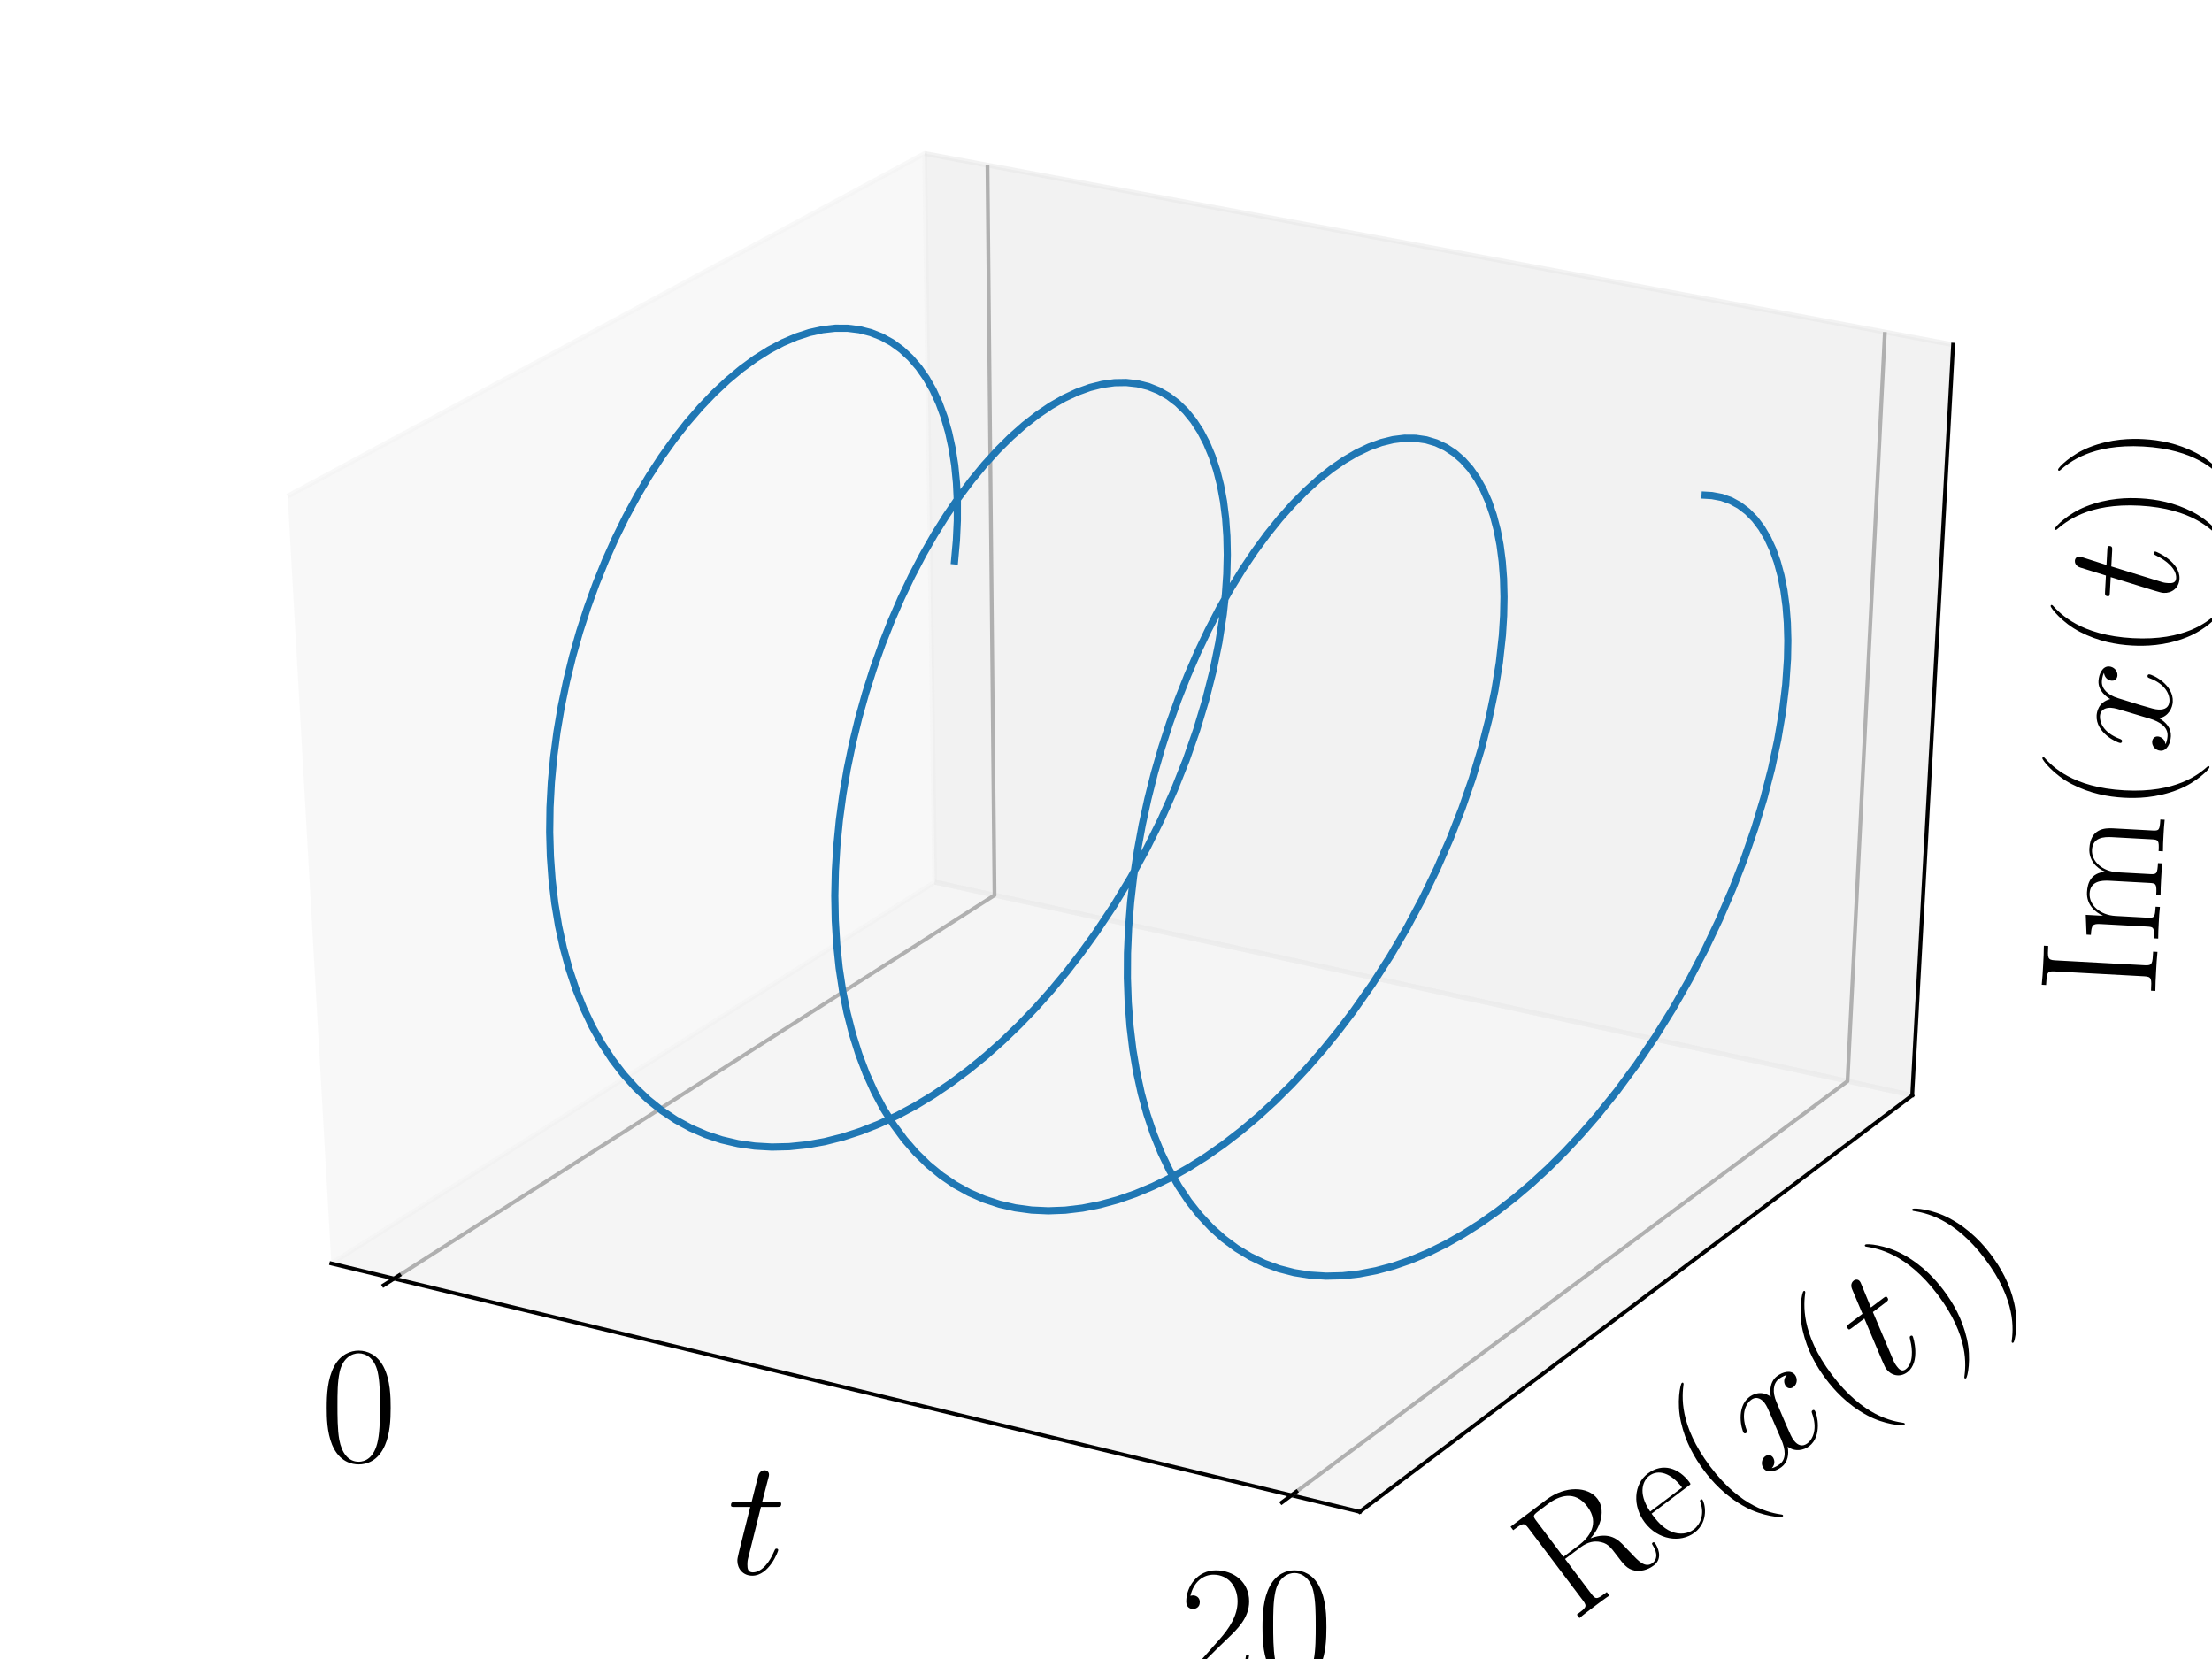 <?xml version="1.0" encoding="utf-8" standalone="no"?>
<!DOCTYPE svg PUBLIC "-//W3C//DTD SVG 1.1//EN"
  "http://www.w3.org/Graphics/SVG/1.1/DTD/svg11.dtd">
<!-- Created with matplotlib (https://matplotlib.org/) -->
<svg height="345.6pt" version="1.1" viewBox="0 0 460.8 345.6" width="460.8pt" xmlns="http://www.w3.org/2000/svg" xmlns:xlink="http://www.w3.org/1999/xlink">
 <defs>
  <style type="text/css">
*{stroke-linecap:butt;stroke-linejoin:round;}
  </style>
 </defs>
 <g id="figure_1">
  <g id="patch_1">
   <path d="M 0 345.6 
L 460.8 345.6 
L 460.8 0 
L 0 0 
z
" style="fill:#ffffff;"/>
  </g>
  <g id="patch_2">
   <path d="M 10.8 334.8 
L 450 334.8 
L 450 10.8 
L 10.8 10.8 
z
" style="fill:#ffffff;"/>
  </g>
  <g id="pane3d_1">
   <g id="patch_3">
    <path d="M 69.023 263.207 
L 194.724 183.77 
L 192.631 31.978 
L 59.921 103.351 
" style="fill:#f2f2f2;opacity:0.5;stroke:#f2f2f2;stroke-linejoin:miter;"/>
   </g>
  </g>
  <g id="pane3d_2">
   <g id="patch_4">
    <path d="M 194.724 183.77 
L 398.348 228.181 
L 406.868 71.811 
L 192.631 31.978 
" style="fill:#e6e6e6;opacity:0.5;stroke:#e6e6e6;stroke-linejoin:miter;"/>
   </g>
  </g>
  <g id="pane3d_3">
   <g id="patch_5">
    <path d="M 69.023 263.207 
L 283.263 314.931 
L 398.348 228.181 
L 194.724 183.77 
" style="fill:#ececec;opacity:0.5;stroke:#ececec;stroke-linejoin:miter;"/>
   </g>
  </g>
  <g id="axis3d_1">
   <g id="line2d_1">
    <path d="M 69.023 263.207 
L 283.263 314.931 
" style="fill:none;stroke:#000000;stroke-linecap:square;stroke-width:0.8;"/>
   </g>
   <g id="text_1">
    <!-- $t$ -->
    <defs>
     <path d="M 20.094 40.094 
L 29.297 40.094 
C 31.203 40.094 32.203 40.094 32.203 41.891 
C 32.203 43 31.594 43 29.594 43 
L 20.797 43 
L 24.5 57.25 
C 24.906 58.625 24.906 58.812 24.906 59.5 
C 24.906 61.094 23.594 62 22.297 62 
C 21.5 62 19.203 61.688 18.406 58.531 
L 14.5 43 
L 5.094 43 
C 3.094 43 2.203 43 2.203 41.094 
C 2.203 40.094 2.906 40.094 4.797 40.094 
L 13.703 40.094 
L 7.094 13.766 
C 6.297 10.266 6 9.266 6 7.969 
C 6 3.281 9.297 -1 14.906 -1 
C 25 -1 30.406 13.562 30.406 14.266 
C 30.406 14.859 30 15.156 29.406 15.156 
C 29.203 15.156 28.797 15.156 28.594 14.75 
C 28.5 14.656 28.406 14.562 27.703 12.969 
C 25.594 7.969 21 1 15.203 1 
C 12.203 1 12 3.484 12 5.688 
C 12 5.781 12 7.672 12.297 8.875 
z
" id="CMMI12-116"/>
    </defs>
    <g transform="translate(151.511 327.898)scale(0.35 -0.35)">
     <use transform="scale(0.996)" xlink:href="#CMMI12-116"/>
    </g>
   </g>
   <g id="Line3DCollection_1">
    <path d="M 82.084 266.361 
L 207.177 186.486 
L 205.707 34.409 
" style="fill:none;stroke:#b0b0b0;stroke-width:0.8;"/>
    <path d="M 269.034 311.496 
L 384.867 225.24 
L 392.655 69.169 
" style="fill:none;stroke:#b0b0b0;stroke-width:0.8;"/>
   </g>
   <g id="xtick_1">
    <g id="line2d_2">
     <path d="M 83.162 265.673 
L 79.925 267.74 
" style="fill:none;stroke:#000000;stroke-linecap:square;stroke-width:0.8;"/>
    </g>
    <g id="text_2">
     <!-- $0$ -->
     <defs>
      <path d="M 42 31.844 
C 42 37.969 41.906 48.422 37.703 56.453 
C 34 63.484 28.094 66 22.906 66 
C 18.094 66 12 63.781 8.203 56.562 
C 4.203 49.016 3.797 39.672 3.797 31.844 
C 3.797 26.109 3.906 17.375 7 9.734 
C 11.297 -0.609 19 -2 22.906 -2 
C 27.5 -2 34.5 -0.109 38.594 9.438 
C 41.594 16.375 42 24.5 42 31.844 
z
M 22.906 -0.406 
C 16.5 -0.406 12.703 5.125 11.297 12.75 
C 10.203 18.688 10.203 27.328 10.203 32.953 
C 10.203 40.688 10.203 47.109 11.5 53.234 
C 13.406 61.781 19 64.391 22.906 64.391 
C 27 64.391 32.297 61.672 34.203 53.438 
C 35.5 47.719 35.594 40.984 35.594 32.953 
C 35.594 26.422 35.594 18.375 34.406 12.453 
C 32.297 1.5 26.406 -0.406 22.906 -0.406 
z
" id="CMR17-48"/>
     </defs>
     <g transform="translate(66.739 304.365)scale(0.35 -0.35)">
      <use transform="scale(0.996)" xlink:href="#CMR17-48"/>
     </g>
    </g>
   </g>
   <g id="xtick_2">
    <g id="line2d_3">
     <path d="M 270.035 310.75 
L 267.029 312.989 
" style="fill:none;stroke:#000000;stroke-linecap:square;stroke-width:0.8;"/>
    </g>
    <g id="text_3">
     <!-- $20$ -->
     <defs>
      <path d="M 41.703 15.469 
L 39.906 15.469 
C 38.906 8.391 38.094 7.188 37.703 6.594 
C 37.203 5.797 30 5.797 28.594 5.797 
L 9.406 5.797 
C 13 9.688 20 16.766 28.5 24.938 
C 34.594 30.719 41.703 37.5 41.703 47.391 
C 41.703 59.188 32.297 66 21.797 66 
C 10.797 66 4.094 56.297 4.094 47.297 
C 4.094 43.391 7 42.891 8.203 42.891 
C 9.203 42.891 12.203 43.484 12.203 46.984 
C 12.203 50.094 9.594 51 8.203 51 
C 7.594 51 7 50.891 6.594 50.688 
C 8.5 59.188 14.297 63.391 20.406 63.391 
C 29.094 63.391 34.797 56.5 34.797 47.391 
C 34.797 38.703 29.703 31.219 24 24.734 
L 4.094 2.297 
L 4.094 0 
L 39.297 0 
z
" id="CMR17-50"/>
     </defs>
     <g transform="translate(245.686 350.132)scale(0.35 -0.35)">
      <use transform="scale(0.996)" xlink:href="#CMR17-50"/>
      <use transform="translate(45.69 0)scale(0.996)" xlink:href="#CMR17-48"/>
     </g>
    </g>
   </g>
  </g>
  <g id="axis3d_2">
   <g id="line2d_4">
    <path d="M 398.348 228.181 
L 283.263 314.931 
" style="fill:none;stroke:#000000;stroke-linecap:square;stroke-width:0.8;"/>
   </g>
   <g id="text_4">
    <!-- $\mathrm{Re}(x(t))$ -->
    <defs>
     <path d="M 39.203 33.688 
C 48.703 35.594 56.703 42.016 56.703 50.047 
C 56.703 59.469 46.094 68 32.094 68 
L 5.203 68 
L 5.203 65.391 
C 12.094 65.391 13.203 65.391 13.203 60.875 
L 13.203 6.688 
C 13.203 2.188 12.094 2.188 5.203 2.188 
L 5.203 -0.406 
C 8.094 -0.203 13.297 -0.203 16.406 -0.203 
C 19.5 -0.203 24.703 -0.203 27.594 -0.406 
L 27.594 2.188 
C 20.703 2.188 19.594 2.188 19.594 6.688 
L 19.594 33 
L 31.297 33 
C 37 33 40.203 30.688 41.594 29.391 
C 45.594 25.5 45.594 22.797 45.594 16 
C 45.594 9.297 45.594 5.891 48.594 2.5 
C 52.406 -1.609 57.5 -2 59.703 -2 
C 67.094 -2 68.203 6.297 68.203 8 
C 68.203 8.594 68.203 9.297 67.297 9.297 
C 66.5 9.297 66.406 8.688 66.406 8.297 
C 65.906 1.797 63 -0.406 59.906 -0.406 
C 54.406 -0.406 53.797 5.891 53.203 12 
C 52.906 14.094 52.703 15.594 52.5 17.797 
C 51.906 22.797 51.094 30.094 39.203 33.688 
z
M 31 34.594 
L 19.594 34.594 
L 19.594 61.484 
C 19.594 64.891 19.797 65.391 23.797 65.391 
L 31.094 65.391 
C 39.406 65.391 49.094 62.484 49.094 50.047 
C 49.094 37.094 38.5 34.594 31 34.594 
z
" id="CMR17-82"/>
     <path d="M 38.094 23.484 
C 38.5 23.891 38.5 24.094 38.5 25.094 
C 38.5 35.172 33.094 44 21.703 44 
C 11.094 44 2.703 33.984 2.703 21.781 
C 2.703 8.656 12.203 -1 22.797 -1 
C 34 -1 38.406 9.672 38.406 11.797 
C 38.406 12.5 37.797 12.5 37.594 12.5 
C 36.906 12.5 36.797 12.297 36.406 11.078 
C 34.203 4.219 28.703 0.797 23.5 0.797 
C 19.203 0.797 14.906 3.219 12.203 7.656 
C 9.094 12.797 9.094 18.75 9.094 23.484 
z
M 9.203 25 
C 9.906 39.234 17.594 42.391 21.594 42.391 
C 28.406 42.391 33 36.062 33.094 25 
z
" id="CMR17-101"/>
     <path d="M 30.594 -24.406 
C 30.594 -24.312 30.594 -24.109 30.297 -23.812 
C 25.703 -19.109 13.406 -6.297 13.406 24.938 
C 13.406 56.172 25.5 68.875 30.406 73.891 
C 30.406 73.984 30.594 74.188 30.594 74.484 
C 30.594 74.797 30.297 75 29.906 75 
C 28.797 75 20.297 67.578 15.406 56.562 
C 10.406 45.453 9 34.656 9 25.047 
C 9 17.828 9.703 5.625 15.703 -7.297 
C 20.5 -17.703 28.703 -25 29.906 -25 
C 30.406 -25 30.594 -24.812 30.594 -24.406 
z
" id="CMR17-40"/>
     <path d="M 47.406 41 
C 44.203 40.391 43 37.984 43 36.094 
C 43 33.688 44.906 32.891 46.297 32.891 
C 49.297 32.891 51.406 35.484 51.406 38.188 
C 51.406 42.094 46.594 44 42.406 44 
C 36.297 44 32.906 38.297 32 36.391 
C 29.703 43.594 23.5 44 21.703 44 
C 11.5 44 6.094 31.141 6.094 28.891 
C 6.094 28.484 6.5 27.969 7.203 27.969 
C 8 27.969 8.203 28.578 8.406 28.984 
C 11.797 40.188 18.5 41.984 21.406 41.984 
C 25.906 41.984 26.797 38.094 26.797 35.688 
C 26.797 33.484 26.203 31.141 25 26.219 
L 21.594 12.156 
C 20.094 6.094 17.203 1 11.906 1 
C 11.406 1 8.906 1 6.797 1.969 
C 10.406 2.594 11.203 5.594 11.203 6.797 
C 11.203 8.797 9.703 10 7.797 10 
C 5.406 10 2.797 7.891 2.797 4.688 
C 2.797 0.891 7.5 -1 11.797 -1 
C 16.594 -1 20 2.391 22.094 6.484 
C 23.703 1 28.703 -1 32.406 -1 
C 42.594 -1 48 11.734 48 14 
C 48 14.516 47.594 14.922 47 14.922 
C 46.094 14.922 46 14.406 45.703 13.594 
C 43 4.688 37.203 1 32.703 1 
C 29.203 1 27.297 3.188 27.297 7.297 
C 27.297 9.484 27.703 11.125 29.297 17.906 
L 32.797 31.859 
C 34.297 37.891 37.703 41.984 42.297 41.984 
C 42.5 41.984 45.297 41.984 47.406 41 
z
" id="CMMI12-120"/>
     <path d="M 26.297 24.938 
C 26.297 32.141 25.594 44.359 19.594 57.266 
C 14.797 67.688 6.594 75 5.406 75 
C 5.094 75 4.703 74.891 4.703 74.391 
C 4.703 74.188 4.797 74.094 4.906 73.891 
C 9.703 68.875 21.906 56.172 21.906 25.047 
C 21.906 -6.188 9.797 -18.906 4.906 -23.906 
C 4.797 -24.109 4.703 -24.203 4.703 -24.406 
C 4.703 -24.906 5.094 -25 5.406 -25 
C 6.5 -25 15 -17.609 19.906 -6.594 
C 24.906 4.516 26.297 15.328 26.297 24.938 
z
" id="CMR17-41"/>
    </defs>
    <g transform="translate(327.499 338.059)rotate(-37.009)scale(0.35 -0.35)">
     <use transform="scale(0.996)" xlink:href="#CMR17-82"/>
     <use transform="translate(67.791 0)scale(0.996)" xlink:href="#CMR17-101"/>
     <use transform="translate(108.277 0)scale(0.996)" xlink:href="#CMR17-40"/>
     <use transform="translate(143.558 0)scale(0.996)" xlink:href="#CMMI12-120"/>
     <use transform="translate(198.992 0)scale(0.996)" xlink:href="#CMR17-40"/>
     <use transform="translate(234.272 0)scale(0.996)" xlink:href="#CMMI12-116"/>
     <use transform="translate(269.499 0)scale(0.996)" xlink:href="#CMR17-41"/>
     <use transform="translate(304.779 0)scale(0.996)" xlink:href="#CMR17-41"/>
    </g>
   </g>
  </g>
  <g id="axis3d_3">
   <g id="line2d_5">
    <path d="M 398.348 228.181 
L 406.868 71.811 
" style="fill:none;stroke:#000000;stroke-linecap:square;stroke-width:0.8;"/>
   </g>
   <g id="text_5">
    <!-- $\mathrm{Im}(x(t))$ -->
    <defs>
     <path d="M 19.703 60.906 
C 19.703 65.391 20.906 65.391 28.094 65.391 
L 28.094 68 
C 24.906 67.797 19.797 67.797 16.406 67.797 
C 13 67.797 7.906 67.797 4.703 68 
L 4.703 65.391 
C 11.906 65.391 13.094 65.391 13.094 60.906 
L 13.094 7.078 
C 13.094 2.594 11.906 2.594 4.703 2.594 
L 4.703 0 
C 7.906 0.188 13 0.188 16.406 0.188 
C 19.797 0.188 24.906 0.188 28.094 0 
L 28.094 2.594 
C 20.906 2.594 19.703 2.594 19.703 7.078 
z
" id="CMR17-73"/>
     <path d="M 67.594 30.531 
C 67.594 35.562 66.703 44 54.797 44 
C 48 44 43.297 39.375 41.5 33.953 
L 41.406 33.953 
C 40.203 42.188 34.297 44 28.703 44 
C 20.797 44 16.703 37.875 15.203 33.844 
L 15.094 33.844 
L 15.094 44 
L 3.297 42.891 
L 3.297 40.281 
C 9.203 40.281 10.094 39.688 10.094 34.859 
L 10.094 6.922 
C 10.094 3.094 9.703 2.594 3.297 2.594 
L 3.297 0 
C 5.703 0.188 10.094 0.188 12.703 0.188 
C 15.297 0.188 19.797 0.188 22.203 0 
L 22.203 2.594 
C 15.797 2.594 15.406 3 15.406 6.922 
L 15.406 26.219 
C 15.406 35.453 21 42.391 28 42.391 
C 35.406 42.391 36.203 35.766 36.203 30.938 
L 36.203 6.922 
C 36.203 3.094 35.797 2.594 29.406 2.594 
L 29.406 0 
C 31.797 0.188 36.203 0.188 38.797 0.188 
C 41.406 0.188 45.906 0.188 48.297 0 
L 48.297 2.594 
C 41.906 2.594 41.5 3 41.5 6.922 
L 41.5 26.219 
C 41.5 35.453 47.094 42.391 54.094 42.391 
C 61.5 42.391 62.297 35.766 62.297 30.938 
L 62.297 6.922 
C 62.297 3.094 61.906 2.594 55.5 2.594 
L 55.5 0 
C 57.906 0.188 62.297 0.188 64.906 0.188 
C 67.5 0.188 72 0.188 74.406 0 
L 74.406 2.594 
C 68 2.594 67.594 3 67.594 6.922 
z
" id="CMR17-109"/>
    </defs>
    <g transform="translate(448.909 208.072)rotate(-86.881)scale(0.35 -0.35)">
     <use transform="scale(0.996)" xlink:href="#CMR17-73"/>
     <use transform="translate(32.638 0)scale(0.996)" xlink:href="#CMR17-109"/>
     <use transform="translate(109.558 0)scale(0.996)" xlink:href="#CMR17-40"/>
     <use transform="translate(144.839 0)scale(0.996)" xlink:href="#CMMI12-120"/>
     <use transform="translate(200.273 0)scale(0.996)" xlink:href="#CMR17-40"/>
     <use transform="translate(235.554 0)scale(0.996)" xlink:href="#CMMI12-116"/>
     <use transform="translate(270.78 0)scale(0.996)" xlink:href="#CMR17-41"/>
     <use transform="translate(306.061 0)scale(0.996)" xlink:href="#CMR17-41"/>
    </g>
   </g>
  </g>
  <g id="axes_1">
   <g id="line2d_6">
    <path clip-path="url(#p05f856f631)" d="M 198.852 116.824 
L 199.234 112.587 
L 199.427 108.464 
L 199.433 104.47 
L 199.252 100.617 
L 198.886 96.921 
L 198.337 93.395 
L 197.607 90.052 
L 196.701 86.906 
L 195.62 83.969 
L 194.371 81.252 
L 192.957 78.767 
L 191.386 76.525 
L 189.662 74.536 
L 187.793 72.809 
L 185.786 71.354 
L 183.65 70.176 
L 181.393 69.285 
L 179.024 68.684 
L 176.554 68.38 
L 173.992 68.376 
L 171.349 68.674 
L 168.637 69.277 
L 165.867 70.184 
L 163.052 71.395 
L 160.203 72.908 
L 157.335 74.72 
L 154.459 76.825 
L 151.588 79.218 
L 148.737 81.892 
L 145.919 84.839 
L 143.146 88.047 
L 140.433 91.508 
L 137.792 95.207 
L 135.236 99.133 
L 132.778 103.27 
L 130.43 107.603 
L 128.205 112.115 
L 126.113 116.79 
L 124.165 121.608 
L 122.372 126.552 
L 120.743 131.6 
L 119.287 136.735 
L 118.012 141.934 
L 116.926 147.177 
L 116.034 152.444 
L 115.342 157.713 
L 114.855 162.963 
L 114.577 168.173 
L 114.509 173.324 
L 114.654 178.394 
L 115.012 183.364 
L 115.584 188.216 
L 116.368 192.929 
L 117.362 197.488 
L 118.564 201.875 
L 119.969 206.074 
L 121.573 210.07 
L 123.37 213.849 
L 125.355 217.399 
L 127.521 220.707 
L 129.86 223.763 
L 132.365 226.557 
L 135.026 229.081 
L 137.835 231.329 
L 140.782 233.293 
L 143.857 234.969 
L 147.051 236.354 
L 150.352 237.445 
L 153.75 238.241 
L 157.234 238.741 
L 160.794 238.946 
L 164.417 238.858 
L 168.093 238.48 
L 171.81 237.816 
L 175.558 236.869 
L 179.325 235.646 
L 183.101 234.153 
L 186.873 232.397 
L 190.633 230.386 
L 194.369 228.129 
L 198.071 225.634 
L 201.728 222.912 
L 205.331 219.973 
L 208.871 216.827 
L 212.338 213.488 
L 215.722 209.965 
L 219.016 206.273 
L 222.211 202.422 
L 225.298 198.428 
L 228.271 194.302 
L 232.043 188.622 
L 235.581 182.767 
L 238.87 176.771 
L 241.896 170.669 
L 244.647 164.497 
L 247.11 158.29 
L 249.276 152.084 
L 251.137 145.915 
L 252.685 139.82 
L 253.914 133.835 
L 254.821 127.995 
L 255.287 123.733 
L 255.57 119.587 
L 255.67 115.572 
L 255.588 111.704 
L 255.323 107.995 
L 254.879 104.46 
L 254.258 101.112 
L 253.461 97.964 
L 252.494 95.029 
L 251.36 92.319 
L 250.063 89.844 
L 248.61 87.616 
L 247.005 85.645 
L 245.256 83.941 
L 243.369 82.511 
L 241.353 81.364 
L 239.215 80.506 
L 236.964 79.943 
L 234.611 79.68 
L 232.164 79.721 
L 229.634 80.068 
L 227.032 80.723 
L 224.37 81.686 
L 221.658 82.956 
L 218.91 84.531 
L 216.138 86.407 
L 213.354 88.579 
L 210.571 91.042 
L 207.802 93.787 
L 205.061 96.807 
L 202.36 100.091 
L 199.712 103.628 
L 197.131 107.405 
L 194.628 111.408 
L 192.217 115.624 
L 189.91 120.035 
L 187.719 124.626 
L 185.654 129.378 
L 183.727 134.274 
L 181.947 139.293 
L 180.325 144.415 
L 178.869 149.622 
L 177.588 154.891 
L 176.488 160.201 
L 175.576 165.532 
L 174.858 170.862 
L 174.338 176.17 
L 174.021 181.435 
L 173.908 186.636 
L 174.003 191.753 
L 174.306 196.765 
L 174.817 201.654 
L 175.536 206.402 
L 176.46 210.989 
L 177.588 215.4 
L 178.915 219.618 
L 180.438 223.628 
L 182.151 227.417 
L 184.049 230.971 
L 186.126 234.279 
L 188.374 237.331 
L 190.786 240.116 
L 193.353 242.626 
L 196.067 244.855 
L 198.919 246.797 
L 201.9 248.447 
L 204.999 249.801 
L 208.207 250.858 
L 211.512 251.616 
L 214.905 252.075 
L 218.376 252.235 
L 221.912 252.1 
L 225.504 251.672 
L 229.14 250.954 
L 232.81 249.953 
L 236.502 248.673 
L 240.207 247.121 
L 243.913 245.305 
L 247.611 243.232 
L 251.289 240.912 
L 254.938 238.353 
L 258.548 235.566 
L 262.109 232.562 
L 265.611 229.352 
L 269.047 225.947 
L 272.406 222.359 
L 275.68 218.602 
L 278.861 214.688 
L 281.94 210.63 
L 285.876 205.02 
L 289.602 199.211 
L 293.101 193.24 
L 296.358 187.139 
L 299.361 180.944 
L 302.095 174.692 
L 304.551 168.417 
L 306.718 162.158 
L 308.588 155.949 
L 310.153 149.829 
L 311.408 143.832 
L 312.348 137.996 
L 312.972 132.355 
L 313.231 128.275 
L 313.311 124.339 
L 313.214 120.562 
L 312.939 116.958 
L 312.49 113.54 
L 311.867 110.322 
L 311.076 107.317 
L 310.118 104.536 
L 308.998 101.991 
L 307.721 99.694 
L 306.291 97.654 
L 304.716 95.882 
L 303.001 94.386 
L 301.154 93.174 
L 299.182 92.253 
L 297.093 91.629 
L 294.897 91.308 
L 292.602 91.293 
L 290.219 91.587 
L 287.758 92.192 
L 285.229 93.109 
L 282.644 94.337 
L 280.014 95.873 
L 277.352 97.715 
L 274.669 99.857 
L 271.978 102.295 
L 269.292 105.021 
L 266.623 108.025 
L 263.985 111.299 
L 261.389 114.831 
L 258.849 118.609 
L 256.377 122.619 
L 253.986 126.846 
L 251.688 131.275 
L 249.494 135.888 
L 247.416 140.669 
L 245.465 145.598 
L 243.652 150.656 
L 241.985 155.822 
L 240.474 161.077 
L 239.128 166.4 
L 237.954 171.769 
L 236.959 177.162 
L 236.15 182.558 
L 235.53 187.936 
L 235.105 193.274 
L 234.878 198.551 
L 234.852 203.747 
L 235.028 208.84 
L 235.406 213.812 
L 235.987 218.644 
L 236.77 223.316 
L 237.753 227.813 
L 238.932 232.118 
L 240.304 236.215 
L 241.866 240.089 
L 243.611 243.729 
L 245.535 247.121 
L 247.63 250.255 
L 249.89 253.121 
L 252.306 255.71 
L 254.872 258.016 
L 257.578 260.031 
L 260.416 261.752 
L 263.376 263.174 
L 266.449 264.296 
L 269.624 265.115 
L 272.892 265.631 
L 276.242 265.846 
L 279.665 265.761 
L 283.149 265.379 
L 286.684 264.703 
L 290.26 263.74 
L 293.866 262.494 
L 297.492 260.971 
L 301.127 259.181 
L 304.761 257.129 
L 308.384 254.826 
L 311.986 252.28 
L 315.558 249.502 
L 319.09 246.503 
L 322.572 243.293 
L 325.995 239.884 
L 329.352 236.289 
L 332.632 232.521 
L 336.874 227.248 
L 340.947 221.722 
L 344.835 215.974 
L 348.519 210.04 
L 351.985 203.954 
L 355.218 197.75 
L 358.204 191.466 
L 360.931 185.136 
L 363.388 178.798 
L 365.565 172.489 
L 367.453 166.244 
L 369.046 160.102 
L 370.338 154.099 
L 371.324 148.271 
L 372.001 142.654 
L 372.369 137.283 
L 372.441 133.437 
L 372.34 129.763 
L 372.067 126.275 
L 371.624 122.987 
L 371.014 119.91 
L 370.238 117.059 
L 369.301 114.444 
L 368.207 112.076 
L 366.961 109.968 
L 365.567 108.127 
L 364.032 106.564 
L 362.362 105.287 
L 360.565 104.303 
L 358.647 103.618 
L 356.618 103.238 
L 355.207 103.156 
L 355.207 103.156 
" style="fill:none;stroke:#1f77b4;stroke-linecap:square;stroke-width:1.5;"/>
   </g>
  </g>
 </g>
 <defs>
  <clipPath id="p05f856f631">
   <rect height="324" width="439.2" x="10.8" y="10.8"/>
  </clipPath>
 </defs>
</svg>

